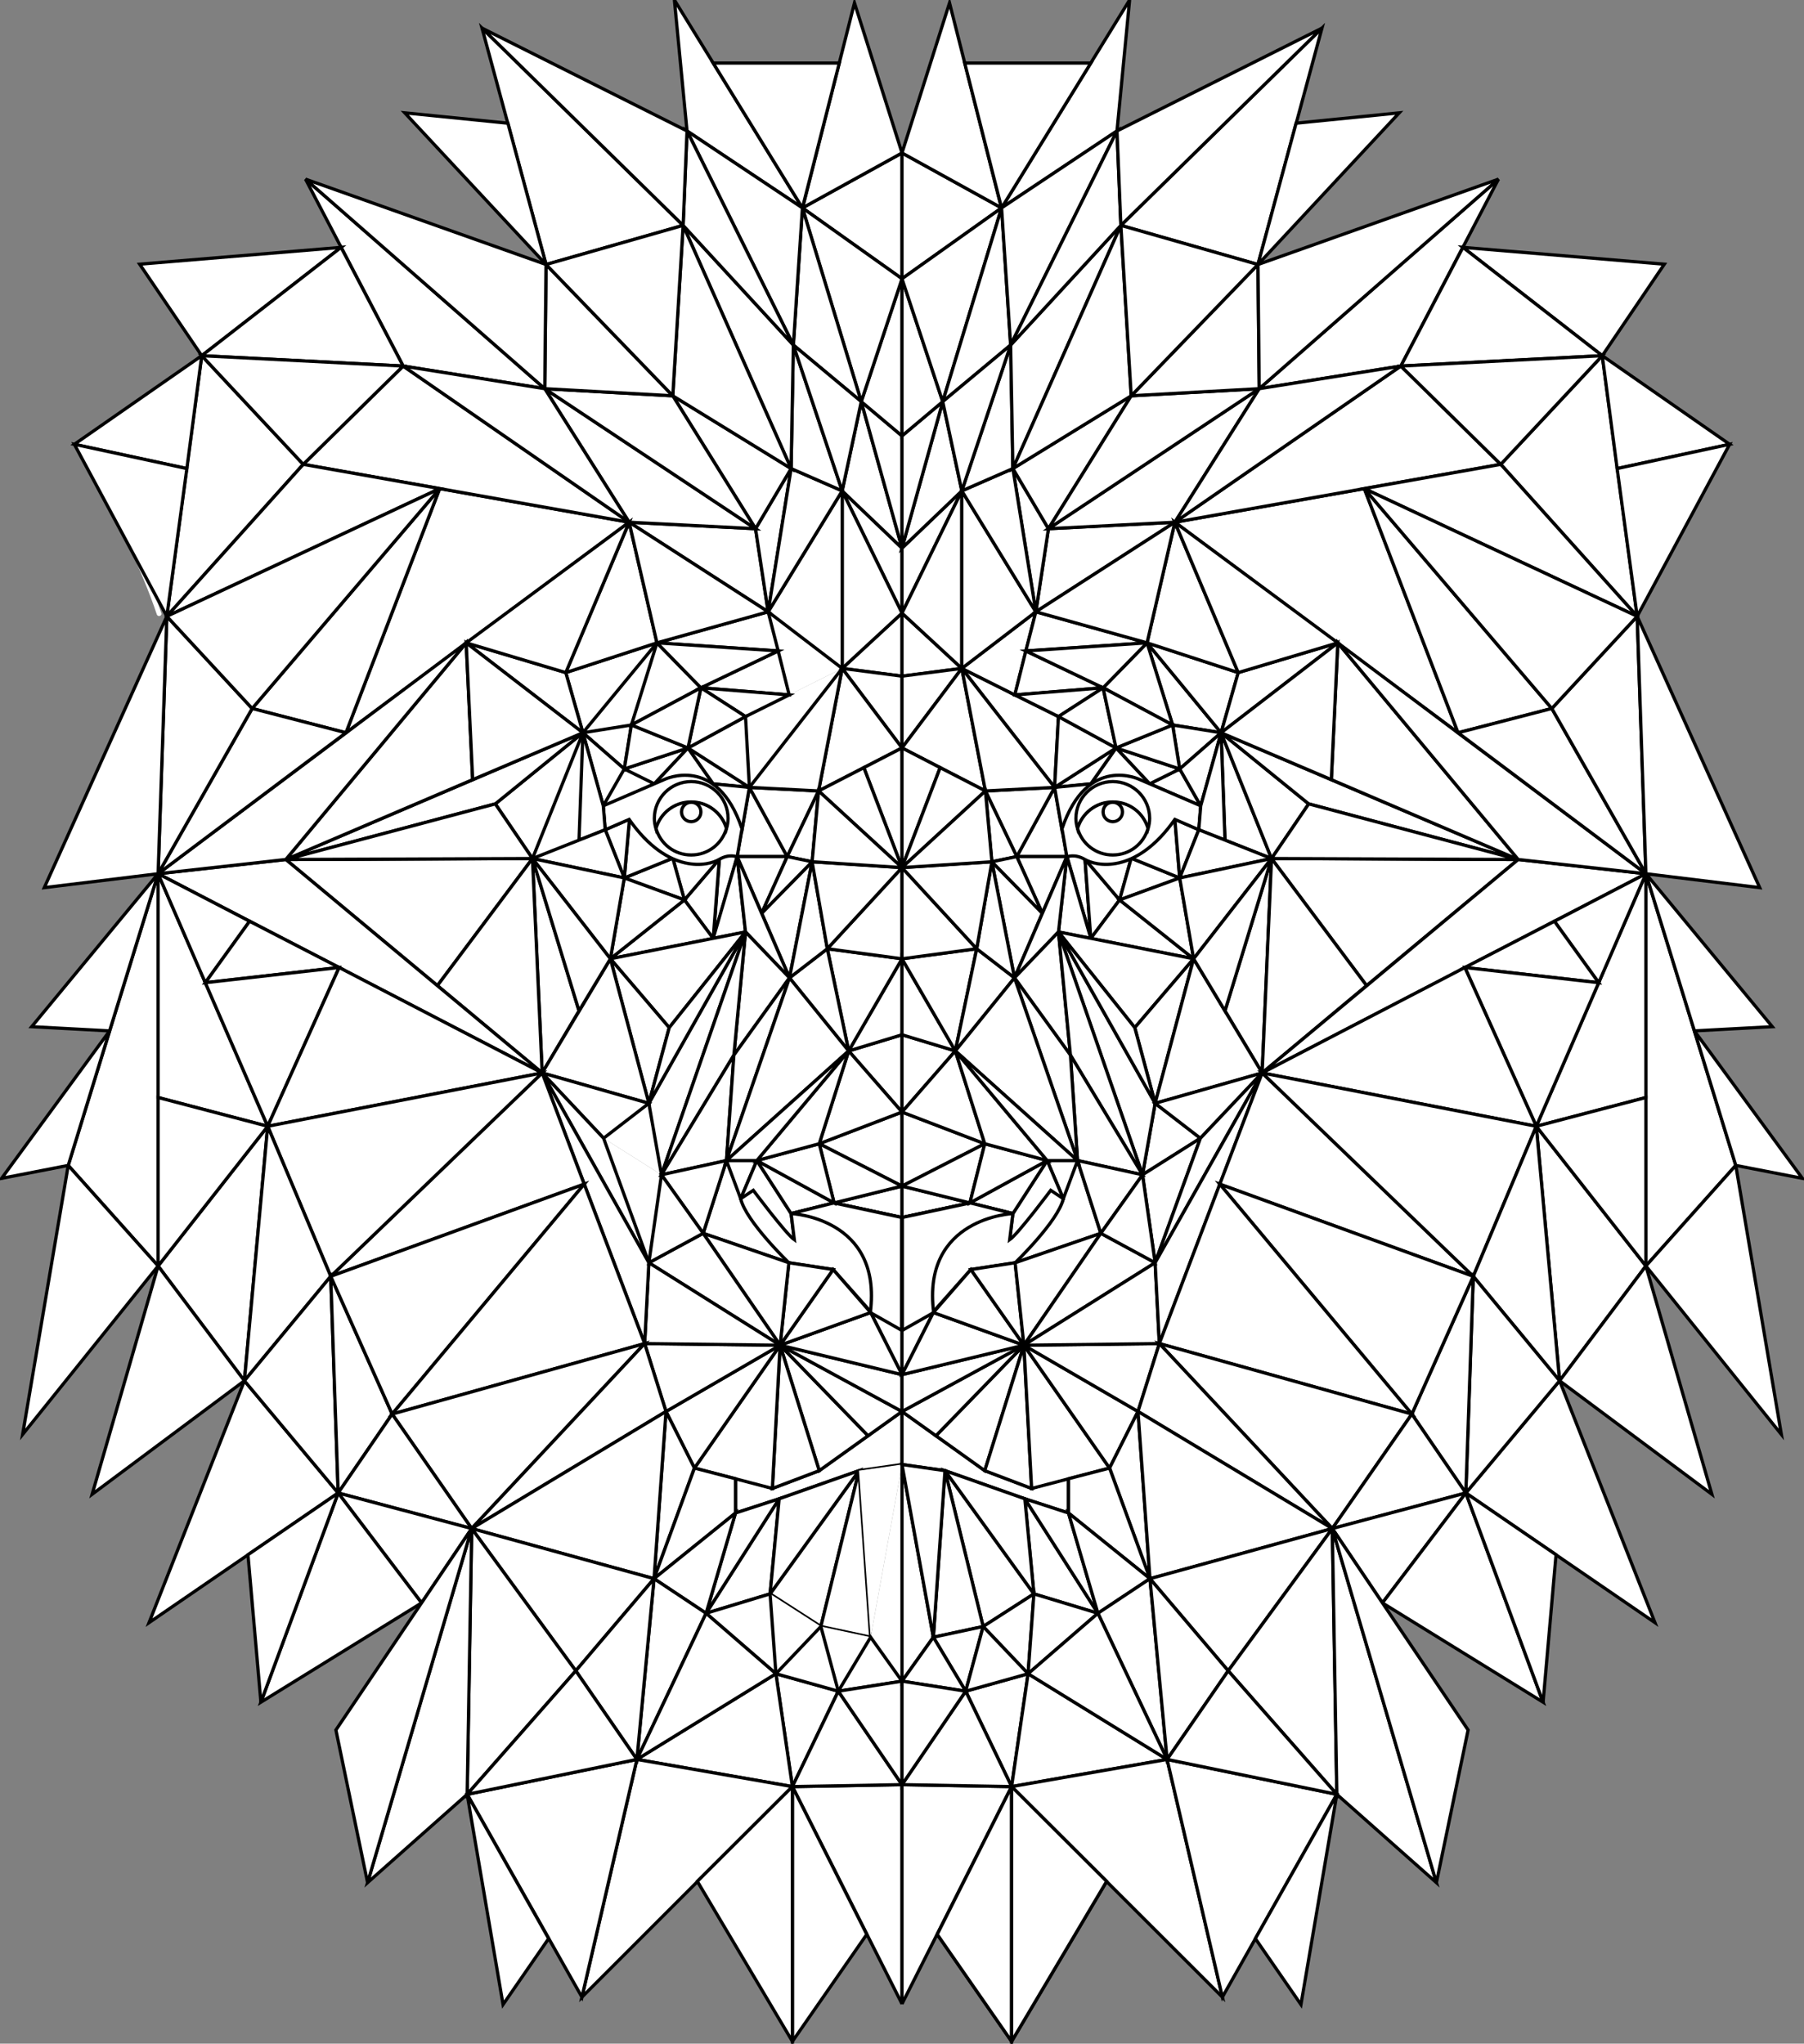
<svg viewBox="0 0 558 632" version="1.1" xmlns="http://www.w3.org/2000/svg" xmlns:xlink="http://www.w3.org/1999/xlink">
    <rect x="0" y="0" width="558" height="632" fill="#808080" stroke="none"/>
    <path d="M62.4,110 L23,137.4 L40,169.1 C43.1,175.9 46.1,182.8 48.5,190 C48.8,190.9 50.2,190.5 49.9,189.6 C49.2,187.5 48.4,185.4 47.6,183.3 L51.6,190.7 L57.7,144.9 L62.4,110 Z" id="Shape" fill="#FFFFFF" fill-rule="nonzero"></path>
    <polygon id="Shape" fill="#FFFFFF" fill-rule="nonzero" points="0.5 364.4 21.1 360.4 33.9 318.8"></polygon>
    <polygon id="Shape" fill="#FFFFFF" fill-rule="nonzero" points="9.8 317.5 33.9 318.8 48.9 270.2"></polygon>
    <polygon id="Shape" fill="#FFFFFF" fill-rule="nonzero" points="245.1 631.3 268.1 598.2 245.1 552.5 215.7 581.8"></polygon>
    <polygon id="Shape" stroke="#000000" fill="#FFFFFF" fill-rule="nonzero" points="312.9 631.3 342.3 581.8 312.9 552.5 289.9 598.2"></polygon>
    <path d="M140.8,474.2 C139.8,474.2 139.8,475.7 140.8,475.7 C141.8,475.6 141.8,474.2 140.8,474.2 Z" id="Shape" stroke="#000000" fill="#FFFFFF" fill-rule="nonzero"></path>
    <path d="M274.5,461.4 C273.5,461.4 273.5,462.9 274.5,462.9 C275.5,462.8 275.5,461.4 274.5,461.4 Z" id="Shape" stroke="#000000" fill="#FFFFFF" fill-rule="nonzero"></path>
    <polygon id="Shape" stroke="#000000" fill="#FFFFFF" fill-rule="nonzero" points="227.5 456.8 227.5 467.9 241 463.5 265.7 454.8 279 452.9 279 436.5 253.4 454.8 238.9 460.3"></polygon>
    <path d="M222.5,265.7 C222.5,265.7 224.5,263.1 228.1,264.8 L220.7,290.2 L222.5,265.7 Z" id="Shape" stroke="#000000" fill="#FFFFFF" fill-rule="nonzero"></path>
    <polygon id="Shape" stroke="#000000" fill="#FFFFFF" fill-rule="nonzero" points="228 264.9 230.6 288.2 220.6 290.2"></polygon>
    <polygon id="Shape" stroke="#000000" fill="#FFFFFF" fill-rule="nonzero" points="222.5 265.7 211.7 278.3 220.6 290.2"></polygon>
    <polygon id="Shape" stroke="#000000" fill="#FFFFFF" fill-rule="nonzero" points="211.7 278.3 208.1 265.4 222.5 265.7"></polygon>
    <polygon id="Shape" stroke="#000000" fill="#FFFFFF" fill-rule="nonzero" points="208.1 265.4 193.1 271.5 211.7 278.3"></polygon>
    <polygon id="Shape" stroke="#000000" fill="#FFFFFF" fill-rule="nonzero" points="193.1 271.5 194.7 253.3 208.1 265.4"></polygon>
    <polygon id="Shape" stroke="#000000" fill="#FFFFFF" fill-rule="nonzero" points="194.7 253.3 187.2 256.6 193.1 271.5"></polygon>
    <polygon id="Shape" stroke="#000000" fill="#FFFFFF" fill-rule="nonzero" points="228 264.9 243.5 264.9 231.8 243.5"></polygon>
    <polygon id="Shape" stroke="#000000" fill="#FFFFFF" fill-rule="nonzero" points="228 264.9 235.6 282.4 243.5 264.9"></polygon>
    <polygon id="Shape" stroke="#000000" fill="#FFFFFF" fill-rule="nonzero" points="224.7 358.9 217.5 381.4 244 390.5"></polygon>
    <polygon id="Shape" stroke="#000000" fill="#FFFFFF" fill-rule="nonzero" points="258 372 279 366.8 279 376.5"></polygon>
    <polygon id="Shape" stroke="#000000" fill="#FFFFFF" fill-rule="nonzero" points="229.1 370.7 224.7 358.9 234.1 358.9"></polygon>
    <polygon id="Shape" stroke="#000000" fill="#FFFFFF" fill-rule="nonzero" points="234.1 358.9 244.7 375.3 245.7 383.4 229.1 370.7"></polygon>
    <polygon id="Shape" stroke="#000000" fill="#FFFFFF" fill-rule="nonzero" points="234.1 358.9 258 372 244.7 375.3"></polygon>
    <path d="M244.7,375.3 L258,372 L279,376.5 L279,425.1 L269,405.3 L257.7,392.6 L244,390.5 C244,390.5 230.7,377.7 229.1,370.7 L233,368.1 C233,368.1 243.1,381.6 245.7,383.4 L244.7,375.3 Z" id="Shape" stroke="#000000" fill="#FFFFFF" fill-rule="nonzero"></path>
    <path d="M244.7,375.3 C244.7,375.3 273,376.5 269.2,405.9 L278.9,411.4 L278.9,376.5 L257.9,372 L244.7,375.3 Z" id="Shape" stroke="#000000" fill="#FFFFFF" fill-rule="nonzero"></path>
    <polygon id="Shape" stroke="#000000" fill="#FFFFFF" fill-rule="nonzero" points="253.4 454.8 241.3 416 268.5 444"></polygon>
    <polygon id="Shape" stroke="#000000" fill="#FFFFFF" fill-rule="nonzero" points="241.3 416 279 436.5 268.5 444"></polygon>
    <polygon id="Shape" stroke="#000000" fill="#FFFFFF" fill-rule="nonzero" points="241.3 416 279 425.1 279 436.5"></polygon>
    <polygon id="Shape" stroke="#000000" fill="#FFFFFF" fill-rule="nonzero" points="241.3 416 269.3 405.9 279 425.1"></polygon>
    <polygon id="Shape" stroke="#000000" fill="#FFFFFF" fill-rule="nonzero" points="241.3 416 257.7 392.6 269.3 405.9"></polygon>
    <polygon id="Shape" stroke="#000000" fill="#FFFFFF" fill-rule="nonzero" points="241.3 416 238.9 460.3 253.4 454.8"></polygon>
    <polygon id="Shape" stroke="#000000" fill="#FFFFFF" fill-rule="nonzero" points="241.3 416 244 390.5 257.7 392.6"></polygon>
    <polygon id="Shape" stroke="#000000" fill="#FFFFFF" fill-rule="nonzero" points="241.3 416 238.9 460.3 214.8 454"></polygon>
    <polygon id="Shape" stroke="#000000" fill="#FFFFFF" fill-rule="nonzero" points="241.3 416 217.5 381.4 244 390.5"></polygon>
    <polygon id="Shape" stroke="#000000" fill="#FFFFFF" fill-rule="nonzero" points="241.3 416 206 436.5 214.8 454"></polygon>
    <polygon id="Shape" stroke="#000000" fill="#FFFFFF" fill-rule="nonzero" points="241.3 416 199.4 415.5 206 436.5"></polygon>
    <polygon id="Shape" stroke="#000000" fill="#FFFFFF" fill-rule="nonzero" points="241.3 416 200.7 390.5 217.5 381.4"></polygon>
    <polygon id="Shape" stroke="#000000" fill="#FFFFFF" fill-rule="nonzero" points="241.3 416 200.7 390.5 199.4 415.5"></polygon>
    <polygon id="Shape" stroke="#000000" fill="#FFFFFF" fill-rule="nonzero" points="241 463.5 218.4 498.9 238.2 492.9"></polygon>
    <polygon id="Shape" stroke="#000000" fill="#FFFFFF" fill-rule="nonzero" points="238.2 492.9 265.7 454.8 253.9 503"></polygon>
    <polygon id="Shape" stroke="#000000" fill="#FFFFFF" fill-rule="nonzero" points="265.7 454.8 241 463.5 238.2 492.9"></polygon>
    <polygon id="Shape" stroke="#000000" fill="#FFFFFF" fill-rule="nonzero" points="241 463.5 227.5 467.9 218.4 498.9"></polygon>
    <polygon id="Shape" stroke="#000000" fill="#FFFFFF" fill-rule="nonzero" points="265.7 454.8 269.3 506.3 253.9 503"></polygon>
    <polygon id="Shape" fill="#FFFFFF" fill-rule="nonzero" points="238.2 492.9 240 517.6 253.9 503"></polygon>
    <polygon id="Shape" fill="#FFFFFF" fill-rule="nonzero" points="269.3 506.3 279 452.9 279 519.9"></polygon>
    <polygon id="Shape" fill="#FFFFFF" fill-rule="nonzero" points="253.9 503 259.3 523 269.3 506.3"></polygon>
    <polygon id="Shape" fill="#FFFFFF" fill-rule="nonzero" points="269.3 506.3 265.7 454.8 279 452.9"></polygon>
    <polygon id="Shape" fill="#FFFFFF" fill-rule="nonzero" points="231.8 243.5 230.6 221.6 260.5 206.7"></polygon>
    <polygon id="Shape" fill="#FFFFFF" fill-rule="nonzero" points="204.6 363.3 200.7 341.2 186.7 352"></polygon>
    <polygon id="Shape" fill="#FFFFFF" fill-rule="nonzero" points="186.7 352 200.7 390.5 204.6 363.3"></polygon>
    <polygon id="Shape" fill="#FFFFFF" fill-rule="nonzero" points="260.5 206.7 237.6 189.2 244.1 214.9"></polygon>
    <polygon id="Shape" fill="#FFFFFF" fill-rule="nonzero" points="180.3 226.6 164.7 265.5 179.1 259.8"></polygon>
    <polygon id="Shape" fill="#FFFFFF" fill-rule="nonzero" points="180.3 226.6 203.2 198.8 195.3 224.2"></polygon>
    <polygon id="Shape" fill="#FFFFFF" fill-rule="nonzero" points="186.6 249.2 193.1 237.8 202.4 242.4"></polygon>
    <polygon id="path-1" stroke="#000000" fill="#FFFFFF" fill-rule="nonzero" points="193.1 237.8 212.8 231.3 202.4 242.4"></polygon>
    <polygon id="path-2" stroke="#000000" fill="#FFFFFF" fill-rule="nonzero" points="212.8 231.3 220.6 242.4 202.4 242.4"></polygon>
    <polygon id="path-3" stroke="#000000" fill="#FFFFFF" fill-rule="nonzero" points="212.8 231.3 231.8 243.5 220.6 242.4"></polygon>
    <polygon id="path-4" stroke="#000000" fill="#FFFFFF" fill-rule="nonzero" points="231.8 243.5 229.6 256.2 220.6 242.4"></polygon>
    <path d="M187.2,256.6 L186.6,249.2 L205.4,241.1 C205.4,241.1 221.7,233 229.5,256.3 L228,265 C228,265 225.6,263.9 222.4,265.8 C219.2,267.7 206.8,270.8 194.6,253.4 L187.2,256.6 Z" id="path-5" stroke="#000000" fill="#FFFFFF" fill-rule="nonzero"></path>
    <path d="M213.8,248.1 C219,248.1 223.3,251.5 224.7,256.3 C225,255.3 225.2,254.2 225.2,253.1 C225.2,246.8 220.1,241.7 213.8,241.7 C207.5,241.7 202.4,246.8 202.4,253.1 C202.4,254.2 202.6,255.3 202.9,256.3 C204.3,251.6 208.6,248.1 213.8,248.1 Z" id="path-6" stroke="#000000" fill="#FFFFFF" fill-rule="nonzero"></path>
    <path d="M213.8,264.4 C219,264.4 223.3,261 224.7,256.2 C223.3,251.5 219,248 213.8,248 C208.6,248 204.3,251.4 202.9,256.2 C204.3,261 208.6,264.4 213.8,264.4 Z" id="path-7" stroke="#000000" fill="#FFFFFF" fill-rule="nonzero"></path>
    <path d="M216.8,251.1 C216.8,252.8 215.4,254.1 213.8,254.1 C212.1,254.1 210.8,252.7 210.8,251.1 C210.8,249.4 212.2,248.1 213.8,248.1 C215.5,248.1 216.8,249.4 216.8,251.1 Z" id="path-8" stroke="#000000" fill="#FFFFFF" fill-rule="nonzero"></path>
    <polygon id="path-9" stroke="#000000" fill="#FFFFFF" fill-rule="nonzero" points="203.2 198.8 237.6 189.2 240.7 201.3"></polygon>
    <polygon id="path-10" stroke="#000000" fill="#FFFFFF" fill-rule="nonzero" points="180.3 226.6 193.1 237.8 195.3 224.2"></polygon>
    <polygon id="path-11" stroke="#000000" fill="#FFFFFF" fill-rule="nonzero" points="180.3 226.6 186.6 249.2 193.1 237.8"></polygon>
    <polygon id="path-12" stroke="#000000" fill="#FFFFFF" fill-rule="nonzero" points="180.3 226.6 186.6 249.2 187.2 256.6 179.1 259.8"></polygon>
    <polygon id="path-13" stroke="#000000" fill="#FFFFFF" fill-rule="nonzero" points="203.2 198.8 216.8 212.7 195.3 224.2"></polygon>
    <polygon id="path-14" stroke="#000000" fill="#FFFFFF" fill-rule="nonzero" points="216.8 212.7 240.7 201.3 244.1 214.9"></polygon>
    <polygon id="path-15" stroke="#000000" fill="#FFFFFF" fill-rule="nonzero" points="216.8 212.7 230.6 221.6 244.1 214.9"></polygon>
    <polygon id="Shape" stroke="#000000" fill="#FFFFFF" fill-rule="nonzero" points="216.8 212.7 203.2 198.8 240.7 201.3"></polygon>
    <polygon id="Shape" stroke="#000000" fill="#FFFFFF" fill-rule="nonzero" points="195.3 224.2 212.8 231.3 193.1 237.8"></polygon>
    <polygon id="Shape" stroke="#000000" fill="#FFFFFF" fill-rule="nonzero" points="212.8 231.3 230.6 221.6 231.8 243.5"></polygon>
    <polygon id="Shape" stroke="#000000" fill="#FFFFFF" fill-rule="nonzero" points="212.8 231.3 216.8 212.7 230.6 221.6"></polygon>
    <polygon id="Shape" stroke="#000000" fill="#FFFFFF" fill-rule="nonzero" points="212.8 231.3 216.8 212.7 195.3 224.2"></polygon>
    <polygon id="Shape" stroke="#000000" fill="#FFFFFF" fill-rule="nonzero" points="211.7 278.3 188.8 296.5 220.6 290.2"></polygon>
    <polygon id="Shape" stroke="#000000" fill="#FFFFFF" fill-rule="nonzero" points="230.6 288.2 207 317.8 188.8 296.5"></polygon>
    <polygon id="Shape" stroke="#000000" fill="#FFFFFF" fill-rule="nonzero" points="188.8 296.5 200.7 341.2 207 317.8"></polygon>
    <polygon id="Shape" stroke="#000000" fill="#FFFFFF" fill-rule="nonzero" points="230.6 288.2 204.6 363.3 200.7 341.2"></polygon>
    <polygon id="Shape" stroke="#000000" fill="#FFFFFF" fill-rule="nonzero" points="230.6 288.2 200.7 341.2 207 317.8"></polygon>
    <polygon id="Shape" stroke="#000000" fill="#FFFFFF" fill-rule="nonzero" points="164.7 265.5 179.1 312.6 167.7 331.8"></polygon>
    <polygon id="Shape" stroke="#000000" fill="#FFFFFF" fill-rule="nonzero" points="193.1 271.5 188.8 296.5 211.7 278.3"></polygon>
    <polygon id="Shape" stroke="#000000" fill="#FFFFFF" fill-rule="nonzero" points="187.2 256.6 193.1 271.5 164.7 265.5"></polygon>
    <polygon id="Shape" stroke="#000000" fill="#FFFFFF" fill-rule="nonzero" points="193.1 271.5 188.8 296.5 164.7 265.5"></polygon>
    <polygon id="Shape" stroke="#000000" fill="#FFFFFF" fill-rule="nonzero" points="188.8 296.5 167.7 331.8 200.7 341.2"></polygon>
    <polygon id="Shape" stroke="#000000" fill="#FFFFFF" fill-rule="nonzero" points="200.7 341.2 186.7 352 167.7 331.8"></polygon>
    <polygon id="Shape" stroke="#000000" fill="#FFFFFF" fill-rule="nonzero" points="167.7 331.8 200.7 390.5 186.7 352"></polygon>
    <polygon id="Shape" stroke="#000000" fill="#FFFFFF" fill-rule="nonzero" points="164.7 265.5 188.8 296.5 179.1 312.6"></polygon>
    <polygon id="Shape" stroke="#000000" fill="#FFFFFF" fill-rule="nonzero" points="260.5 206.7 279 189.6 279 209.1"></polygon>
    <polygon id="Shape" stroke="#000000" fill="#FFFFFF" fill-rule="nonzero" points="260.5 206.7 279 231.3 279 209.1"></polygon>
    <polygon id="Shape" stroke="#000000" fill="#FFFFFF" fill-rule="nonzero" points="260.5 206.7 253.2 244.6 279 231.3"></polygon>
    <polygon id="Shape" stroke="#000000" fill="#FFFFFF" fill-rule="nonzero" points="279 189.6 260.5 151.8 279 169.5"></polygon>
    <polygon id="Shape" stroke="#000000" fill="#FFFFFF" fill-rule="nonzero" points="260.5 151.8 260.5 206.7 279 189.6"></polygon>
    <polygon id="Shape" stroke="#000000" fill="#FFFFFF" fill-rule="nonzero" points="260.5 151.8 266.4 124.2 279 169.5"></polygon>
    <polygon id="Shape" stroke="#000000" fill="#FFFFFF" fill-rule="nonzero" points="253.2 244.6 231.8 243.5 243.5 264.9"></polygon>
    <polygon id="Shape" stroke="#000000" fill="#FFFFFF" fill-rule="nonzero" points="203.2 198.8 175 208 180.3 226.6"></polygon>
    <polygon id="Shape" stroke="#000000" fill="#FFFFFF" fill-rule="nonzero" points="180.3 226.6 153.2 248.6 164.7 265.5"></polygon>
    <polygon id="Shape" stroke="#000000" fill="#FFFFFF" fill-rule="nonzero" points="279 231.3 279 268.3 267.2 237.4"></polygon>
    <polygon id="Shape" stroke="#000000" fill="#FFFFFF" fill-rule="nonzero" points="260.5 151.8 237.6 189.2 260.5 206.7"></polygon>
    <polygon id="Shape" stroke="#000000" fill="#FFFFFF" fill-rule="nonzero" points="266.4 124.2 279 134.8 279 169.5"></polygon>
    <polygon id="Shape" stroke="#000000" fill="#FFFFFF" fill-rule="nonzero" points="203.2 198.8 194.6 161.5 175 208"></polygon>
    <polygon id="Shape" stroke="#000000" fill="#FFFFFF" fill-rule="nonzero" points="237.6 189.2 233.7 163.5 194.6 161.5"></polygon>
    <polygon id="Shape" stroke="#000000" fill="#FFFFFF" fill-rule="nonzero" points="237.6 189.2 233.7 163.5 244.7 144.9"></polygon>
    <polygon id="Shape" stroke="#000000" fill="#FFFFFF" fill-rule="nonzero" points="194.6 161.5 237.6 189.2 203.2 198.8"></polygon>
    <polygon id="Shape" stroke="#000000" fill="#FFFFFF" fill-rule="nonzero" points="231.8 243.5 253.2 244.6 260.5 206.7"></polygon>
    <polygon id="Shape" stroke="#000000" fill="#FFFFFF" fill-rule="nonzero" points="253.2 244.6 279 268.3 267.2 237.4"></polygon>
    <polygon id="Shape" stroke="#000000" fill="#FFFFFF" fill-rule="nonzero" points="253.2 244.6 251.2 266.5 243.5 264.9"></polygon>
    <polygon id="Shape" stroke="#000000" fill="#FFFFFF" fill-rule="nonzero" points="251.2 266.5 244.2 302.4 235.6 282.4"></polygon>
    <polygon id="Shape" stroke="#000000" fill="#FFFFFF" fill-rule="nonzero" points="228 264.9 244.2 302.4 230.6 288.2"></polygon>
    <polygon id="Shape" stroke="#000000" fill="#FFFFFF" fill-rule="nonzero" points="230.6 288.2 227 326.3 244.2 302.4"></polygon>
    <polygon id="Shape" stroke="#000000" fill="#FFFFFF" fill-rule="nonzero" points="251.2 266.5 235.6 282.4 243.5 264.9"></polygon>
    <polygon id="Shape" stroke="#000000" fill="#FFFFFF" fill-rule="nonzero" points="237.6 189.2 244.7 144.9 260.5 151.8"></polygon>
    <polygon id="Shape" stroke="#000000" fill="#FFFFFF" fill-rule="nonzero" points="279 366.8 253.4 353.7 279 343.9"></polygon>
    <polygon id="Shape" stroke="#000000" fill="#FFFFFF" fill-rule="nonzero" points="279 343.9 262.5 325 279 320"></polygon>
    <polygon id="Shape" stroke="#000000" fill="#FFFFFF" fill-rule="nonzero" points="262.5 325 253.4 353.7 279 343.9"></polygon>
    <polygon id="Shape" stroke="#000000" fill="#FFFFFF" fill-rule="nonzero" points="253.4 353.7 258 372 279 366.8"></polygon>
    <polygon id="Shape" stroke="#000000" fill="#FFFFFF" fill-rule="nonzero" points="262.5 325 279 296.5 279 320"></polygon>
    <polygon id="Shape" stroke="#000000" fill="#FFFFFF" fill-rule="nonzero" points="230.6 288.2 227 326.3 204.6 363.3"></polygon>
    <polygon id="Shape" stroke="#000000" fill="#FFFFFF" fill-rule="nonzero" points="227 326.3 224.7 358.9 204.6 363.3"></polygon>
    <polygon id="Shape" stroke="#000000" fill="#FFFFFF" fill-rule="nonzero" points="224.7 358.9 217.5 381.4 204.6 363.3"></polygon>
    <polygon id="Shape" stroke="#000000" fill="#FFFFFF" fill-rule="nonzero" points="224.7 358.9 244.2 302.4 227 326.3"></polygon>
    <polygon id="Shape" stroke="#000000" fill="#FFFFFF" fill-rule="nonzero" points="279 296.5 255.9 293.4 262.5 325"></polygon>
    <polygon id="Shape" stroke="#000000" fill="#FFFFFF" fill-rule="nonzero" points="253.4 353.7 258 372 234.1 358.9"></polygon>
    <polygon id="Shape" stroke="#000000" fill="#FFFFFF" fill-rule="nonzero" points="262.5 325 244.2 302.4 255.9 293.4"></polygon>
    <polygon id="Shape" stroke="#000000" fill="#FFFFFF" fill-rule="nonzero" points="262.5 325 253.4 353.7 234.1 358.9"></polygon>
    <polygon id="Shape" stroke="#000000" fill="#FFFFFF" fill-rule="nonzero" points="255.9 293.4 251.2 266.5 244.2 302.4"></polygon>
    <polygon id="Shape" stroke="#000000" fill="#FFFFFF" fill-rule="nonzero" points="262.5 325 224.7 358.9 244.2 302.4"></polygon>
    <polygon id="Shape" stroke="#000000" fill="#FFFFFF" fill-rule="nonzero" points="255.9 293.4 279 268.3 279 296.5"></polygon>
    <polygon id="Shape" stroke="#000000" fill="#FFFFFF" fill-rule="nonzero" points="279 268.3 251.2 266.5 255.9 293.4"></polygon>
    <polygon id="Shape" stroke="#000000" fill="#FFFFFF" fill-rule="nonzero" points="279 268.3 253.2 244.6 251.2 266.5"></polygon>
    <polygon id="Shape" stroke="#000000" fill="#FFFFFF" fill-rule="nonzero" points="234.1 358.9 224.7 358.9 262.5 325"></polygon>
    <polygon id="Shape" stroke="#000000" fill="#FFFFFF" fill-rule="nonzero" points="266.4 124.2 279 86.2 279 134.8"></polygon>
    <polygon id="Shape" stroke="#000000" fill="#FFFFFF" fill-rule="nonzero" points="279 86.2 248.2 64.3 279 47.3"></polygon>
    <polygon id="Shape" stroke="#000000" fill="#FFFFFF" fill-rule="nonzero" points="248.2 64.3 248.3 64.1 264.3 0.9 279 47.3"></polygon>
    <polygon id="Shape" stroke="#000000" fill="#FFFFFF" fill-rule="nonzero" points="266.4 124.2 279 86.2 248.2 64.3"></polygon>
    <polygon id="Shape" stroke="#000000" fill="#FFFFFF" fill-rule="nonzero" points="260.5 151.8 245.4 106.7 244.7 144.9"></polygon>
    <polygon id="Shape" stroke="#000000" fill="#FFFFFF" fill-rule="nonzero" points="244.7 144.9 208.1 122.4 233.7 163.5"></polygon>
    <polygon id="Shape" stroke="#000000" fill="#FFFFFF" fill-rule="nonzero" points="266.4 124.2 245.4 106.7 248.2 64.3"></polygon>
    <polygon id="Shape" stroke="#000000" fill="#FFFFFF" fill-rule="nonzero" points="233.7 163.5 168.5 120.2 194.6 161.5"></polygon>
    <polygon id="Shape" stroke="#000000" fill="#FFFFFF" fill-rule="nonzero" points="194.6 161.5 136 151.1 107 226.6"></polygon>
    <polygon id="Shape" stroke="#000000" fill="#FFFFFF" fill-rule="nonzero" points="244.7 144.9 245.4 106.7 211.3 69.7"></polygon>
    <polygon id="Shape" stroke="#000000" fill="#FFFFFF" fill-rule="nonzero" points="233.7 163.5 168.5 120.2 208.1 122.4"></polygon>
    <polygon id="Shape" stroke="#000000" fill="#FFFFFF" fill-rule="nonzero" points="260.5 151.8 266.4 124.2 245.4 106.7"></polygon>
    <polygon id="Shape" stroke="#000000" fill="#FFFFFF" fill-rule="nonzero" points="211.3 69.7 208.1 122.4 244.7 144.9"></polygon>
    <polygon id="Shape" stroke="#000000" fill="#FFFFFF" fill-rule="nonzero" points="194.6 161.5 124.7 113.2 93.8 143.6"></polygon>
    <polygon id="Shape" stroke="#000000" fill="#FFFFFF" fill-rule="nonzero" points="175 208 144.2 198.8 180.3 226.6"></polygon>
    <polygon id="Shape" stroke="#000000" fill="#FFFFFF" fill-rule="nonzero" points="180.3 226.6 153.2 248.6 88.4 265.8"></polygon>
    <polygon id="Shape" stroke="#000000" fill="#FFFFFF" fill-rule="nonzero" points="164.7 265.5 88.4 265.8 135.3 304.8"></polygon>
    <polygon id="Shape" stroke="#000000" fill="#FFFFFF" fill-rule="nonzero" points="144.2 198.8 146.2 241.1 88.4 265.8"></polygon>
    <polygon id="Shape" stroke="#000000" fill="#FFFFFF" fill-rule="nonzero" points="175 208 194.6 161.5 144.2 198.8"></polygon>
    <polygon id="Shape" stroke="#000000" fill="#FFFFFF" fill-rule="nonzero" points="164.7 265.5 167.7 331.8 135.3 304.8"></polygon>
    <polygon id="Shape" stroke="#000000" fill="#FFFFFF" fill-rule="nonzero" points="167.7 331.8 199.4 415.5 200.7 390.5"></polygon>
    <polygon id="Shape" stroke="#000000" fill="#FFFFFF" fill-rule="nonzero" points="167.7 331.8 102.3 394.7 180.7 366.2"></polygon>
    <polygon id="Shape" stroke="#000000" fill="#FFFFFF" fill-rule="nonzero" points="144.2 198.8 180.3 226.6 146.2 241.1"></polygon>
    <polygon id="Shape" stroke="#000000" fill="#FFFFFF" fill-rule="nonzero" points="153.2 248.6 164.7 265.5 88.4 265.8"></polygon>
    <polygon id="Shape" stroke="#000000" fill="#FFFFFF" fill-rule="nonzero" points="208.1 122.4 168.9 81.8 168.5 120.2"></polygon>
    <polygon id="Shape" stroke="#000000" fill="#FFFFFF" fill-rule="nonzero" points="124.7 113.2 94.5 55.4 168.5 120.2"></polygon>
    <polygon id="Shape" stroke="#000000" fill="#FFFFFF" fill-rule="nonzero" points="211.3 69.7 168.9 81.8 149.1 8.7"></polygon>
    <polygon id="Shape" stroke="#000000" fill="#FFFFFF" fill-rule="nonzero" points="248.2 64.3 208.6 0 212.5 40.5"></polygon>
    <polygon id="Shape" stroke="#000000" fill="#FFFFFF" fill-rule="nonzero" points="220.6 19.5 259.6 19.5 248.2 64.3"></polygon>
    <polygon id="Shape" stroke="#000000" fill="#FFFFFF" fill-rule="nonzero" points="105.5 76.5 62.4 110 43.2 81.7"></polygon>
    <polygon id="Shape" stroke="#000000" fill="#FFFFFF" fill-rule="nonzero" points="62.4 110 51.6 190.6 93.8 143.6"></polygon>
    <polygon id="Shape" stroke="#000000" fill="#FFFFFF" fill-rule="nonzero" points="124.7 113.2 105.5 76.5 62.4 110"></polygon>
    <polygon id="Shape" stroke="#000000" fill="#FFFFFF" fill-rule="nonzero" points="48.9 270.2 48.9 391.5 21.1 360.4"></polygon>
    <polygon id="Shape" stroke="#000000" fill="#FFFFFF" fill-rule="nonzero" points="48.9 270.2 82.8 348.3 48.9 339.4"></polygon>
    <polygon id="Shape" stroke="#000000" fill="#FFFFFF" fill-rule="nonzero" points="48.9 270.2 167.7 331.8 88.4 265.8"></polygon>
    <polygon id="Shape" stroke="#000000" fill="#FFFFFF" fill-rule="nonzero" points="136 151.1 78 219.1 107 226.6"></polygon>
    <polygon id="Shape" stroke="#000000" fill="#FFFFFF" fill-rule="nonzero" points="48.9 270.2 144.2 198.8 88.4 265.8"></polygon>
    <polygon id="Shape" stroke="#000000" fill="#FFFFFF" fill-rule="nonzero" points="48.9 270.2 77.2 284.9 63.5 303.9"></polygon>
    <polygon id="Shape" stroke="#000000" fill="#FFFFFF" fill-rule="nonzero" points="48.9 270.2 78 219.1 107 226.6"></polygon>
    <polygon id="Shape" stroke="#000000" fill="#FFFFFF" fill-rule="nonzero" points="63.5 303.9 104.9 299.2 77.2 284.9"></polygon>
    <polygon id="Shape" stroke="#000000" fill="#FFFFFF" fill-rule="nonzero" points="104.9 299.2 82.8 348.3 63.5 303.9"></polygon>
    <polygon id="Shape" stroke="#000000" fill="#FFFFFF" fill-rule="nonzero" points="104.9 299.2 167.7 331.8 82.8 348.3"></polygon>
    <polygon id="Shape" stroke="#000000" fill="#FFFFFF" fill-rule="nonzero" points="167.7 331.8 102.3 394.7 82.8 348.3"></polygon>
    <polygon id="Shape" stroke="#000000" fill="#FFFFFF" fill-rule="nonzero" points="51.6 190.6 78 219.1 48.9 270.2"></polygon>
    <polygon id="Shape" stroke="#000000" fill="#FFFFFF" fill-rule="nonzero" points="51.6 190.6 136 151.1 93.8 143.6"></polygon>
    <polygon id="Shape" stroke="#000000" fill="#FFFFFF" fill-rule="nonzero" points="51.6 190.6 136 151.1 78 219.1"></polygon>
    <polygon id="Shape" stroke="#000000" fill="#FFFFFF" fill-rule="nonzero" points="51.6 190.6 13.7 274.5 48.9 270.2"></polygon>
    <polygon id="Shape" stroke="#000000" fill="#FFFFFF" fill-rule="nonzero" points="62.4 110 23 137.4 57.8 144.9"></polygon>
    <polygon id="Shape" stroke="#000000" fill="#FFFFFF" fill-rule="nonzero" points="23 137.4 51.6 190.6 57.8 144.9"></polygon>
    <polygon id="Shape" stroke="#000000" fill="#FFFFFF" fill-rule="nonzero" points="94.5 55.4 168.9 81.8 168.5 120.2"></polygon>
    <polygon id="Shape" stroke="#000000" fill="#FFFFFF" fill-rule="nonzero" points="212.5 40.5 245.4 106.7 248.2 64.3"></polygon>
    <polygon id="Shape" stroke="#000000" fill="#FFFFFF" fill-rule="nonzero" points="212.5 40.5 211.3 69.7 245.4 106.7"></polygon>
    <polygon id="Shape" stroke="#000000" fill="#FFFFFF" fill-rule="nonzero" points="124.7 113.2 93.8 143.6 62.4 110"></polygon>
    <polygon id="Shape" stroke="#000000" fill="#FFFFFF" fill-rule="nonzero" points="168.9 81.8 125.2 34.9 157.1 38.1"></polygon>
    <polygon id="Shape" stroke="#000000" fill="#FFFFFF" fill-rule="nonzero" points="212.5 40.5 149.1 8.7 211.3 69.7"></polygon>
    <polygon id="Shape" stroke="#000000" fill="#FFFFFF" fill-rule="nonzero" points="208.1 122.4 168.9 81.8 211.3 69.7"></polygon>
    <polygon id="Shape" stroke="#000000" fill="#FFFFFF" fill-rule="nonzero" points="168.5 120.2 194.6 161.5 124.7 113.2"></polygon>
    <polygon id="Shape" stroke="#000000" fill="#FFFFFF" fill-rule="nonzero" points="82.8 348.3 48.9 391.5 75.6 427"></polygon>
    <polygon id="Shape" stroke="#000000" fill="#FFFFFF" fill-rule="nonzero" points="46.1 501.8 104.6 461.7 75.6 427"></polygon>
    <polygon id="Shape" stroke="#000000" fill="#FFFFFF" fill-rule="nonzero" points="82.8 348.3 102.3 394.7 75.6 427"></polygon>
    <polygon id="Shape" stroke="#000000" fill="#FFFFFF" fill-rule="nonzero" points="75.6 427 48.9 391.5 28.5 462.1"></polygon>
    <polygon id="Shape" stroke="#000000" fill="#FFFFFF" fill-rule="nonzero" points="82.8 348.3 48.9 339.4 48.9 391.5"></polygon>
    <polygon id="Shape" stroke="#000000" fill="#FFFFFF" fill-rule="nonzero" points="102.3 394.7 104.6 461.7 75.6 427"></polygon>
    <polygon id="Shape" stroke="#000000" fill="#FFFFFF" fill-rule="nonzero" points="102.3 394.7 121.3 437.3 104.6 461.7"></polygon>
    <polygon id="Shape" stroke="#000000" fill="#FFFFFF" fill-rule="nonzero" points="102.3 394.7 180.7 366.2 121.3 437.3"></polygon>
    <polygon id="Shape" stroke="#000000" fill="#FFFFFF" fill-rule="nonzero" points="21.1 360.4 7 443.6 48.9 391.5"></polygon>
    <polygon id="Shape" stroke="#000000" fill="#FFFFFF" fill-rule="nonzero" points="21.1 360.4 0.5 364.4 33.9 318.8"></polygon>
    <polygon id="Shape" stroke="#000000" fill="#FFFFFF" fill-rule="nonzero" points="48.9 270.2 9.8 317.5 33.9 318.8"></polygon>
    <polygon id="Shape" stroke="#000000" fill="#FFFFFF" fill-rule="nonzero" points="180.7 366.2 199.4 415.5 121.3 437.3"></polygon>
    <polygon id="Shape" stroke="#000000" fill="#FFFFFF" fill-rule="nonzero" points="199.4 415.5 145.9 472.7 121.3 437.3"></polygon>
    <polygon id="Shape" stroke="#000000" fill="#FFFFFF" fill-rule="nonzero" points="206 436.5 202.3 488.2 214.8 454"></polygon>
    <polygon id="Shape" stroke="#000000" fill="#FFFFFF" fill-rule="nonzero" points="202.3 488.2 227.5 467.9 227.5 457.3 214.8 454"></polygon>
    <polygon id="Shape" stroke="#000000" fill="#FFFFFF" fill-rule="nonzero" points="199.4 415.5 206 436.5 145.9 472.7"></polygon>
    <polygon id="Shape" stroke="#000000" fill="#FFFFFF" fill-rule="nonzero" points="240 517.6 245.1 552.5 259.3 523"></polygon>
    <polygon id="Shape" stroke="#000000" fill="#FFFFFF" fill-rule="nonzero" points="259.3 523 253.9 503 240 517.6"></polygon>
    <polygon id="Shape" stroke="#000000" fill="#FFFFFF" fill-rule="nonzero" points="240 517.6 245.1 552.5 197 544.1"></polygon>
    <polygon id="Shape" stroke="#000000" fill="#FFFFFF" fill-rule="nonzero" points="202.3 488.2 206 436.5 145.9 472.7"></polygon>
    <polygon id="Shape" stroke="#000000" fill="#FFFFFF" fill-rule="nonzero" points="121.3 437.3 145.9 472.7 104.6 461.7"></polygon>
    <polygon id="Shape" stroke="#000000" fill="#FFFFFF" fill-rule="nonzero" points="104.6 461.7 130.4 495.7 145.9 472.7"></polygon>
    <polygon id="Shape" stroke="#000000" fill="#FFFFFF" fill-rule="nonzero" points="197 544.1 180 617.6 245.1 552.5"></polygon>
    <polygon id="Shape" stroke="#000000" fill="#FFFFFF" fill-rule="nonzero" points="245.1 552.5 279 619.7 279 551.9"></polygon>
    <polygon id="Shape" stroke="#000000" fill="#FFFFFF" fill-rule="nonzero" points="245.1 552.5 245.1 631.3 268.1 598.2"></polygon>
    <polygon id="Shape" stroke="#000000" fill="#FFFFFF" fill-rule="nonzero" points="145.9 472.7 178.1 516.7 202.3 488.2"></polygon>
    <polygon id="Shape" stroke="#000000" fill="#FFFFFF" fill-rule="nonzero" points="259.3 523 279 519.9 269.3 506.3"></polygon>
    <polygon id="Shape" stroke="#000000" fill="#FFFFFF" fill-rule="nonzero" points="259.3 523 279 551.9 245.1 552.5"></polygon>
    <polygon id="Shape" stroke="#000000" fill="#FFFFFF" fill-rule="nonzero" points="245.1 552.5 215.7 581.8 245.1 631.3"></polygon>
    <polygon id="Shape" stroke="#000000" fill="#FFFFFF" fill-rule="nonzero" points="259.3 523 279 519.9 279 551.9"></polygon>
    <polygon id="Shape" stroke="#000000" fill="#FFFFFF" fill-rule="nonzero" points="238.2 492.9 240 517.6 218.4 498.9"></polygon>
    <polygon id="Shape" stroke="#000000" fill="#FFFFFF" fill-rule="nonzero" points="227.5 467.9 218.4 498.9 202.3 488.2"></polygon>
    <polygon id="Shape" stroke="#000000" fill="#FFFFFF" fill-rule="nonzero" points="145.9 472.7 144.5 554.9 178.1 516.7"></polygon>
    <polygon id="Shape" stroke="#000000" fill="#FFFFFF" fill-rule="nonzero" points="202.3 488.2 197 544.1 218.4 498.9"></polygon>
    <polygon id="Shape" stroke="#000000" fill="#FFFFFF" fill-rule="nonzero" points="104.6 461.7 80.7 526.4 130.4 495.7"></polygon>
    <polygon id="Shape" stroke="#000000" fill="#FFFFFF" fill-rule="nonzero" points="218.4 498.9 240 517.6 197 544.1"></polygon>
    <polygon id="Shape" stroke="#000000" fill="#FFFFFF" fill-rule="nonzero" points="202.3 488.2 197 544.1 178.1 516.7"></polygon>
    <polygon id="Shape" stroke="#000000" fill="#FFFFFF" fill-rule="nonzero" points="145.9 472.7 113.7 582.2 144.5 554.9"></polygon>
    <polygon id="Shape" stroke="#000000" fill="#FFFFFF" fill-rule="nonzero" points="144.5 554.9 180 617.6 197 544.1"></polygon>
    <polygon id="Shape" stroke="#000000" fill="#FFFFFF" fill-rule="nonzero" points="145.9 472.7 103.9 535 113.7 582.2"></polygon>
    <polygon id="Shape" stroke="#000000" fill="#FFFFFF" fill-rule="nonzero" points="178.1 516.7 197 544.1 144.5 554.9"></polygon>
    <polygon id="Shape" stroke="#000000" fill="#FFFFFF" fill-rule="nonzero" points="104.6 461.7 76.7 480.8 80.7 526.4"></polygon>
    <polygon id="Shape" stroke="#000000" fill="#FFFFFF" fill-rule="nonzero" points="144.5 554.9 155.6 619.9 169.7 599.5"></polygon>
    <polygon id="Shape" stroke="#000000" fill="#FFFFFF" fill-rule="nonzero" points="217.5 381.4 204.6 363.3 200.7 390.5"></polygon>
    <path d="M417.2,474.2 C418.2,474.2 418.2,475.7 417.2,475.7 C416.2,475.6 416.2,474.2 417.2,474.2 Z" id="Shape" stroke="#000000" fill="#FFFFFF" fill-rule="nonzero"></path>
    <path d="M283.5,461.4 C284.5,461.4 284.5,462.9 283.5,462.9 C282.5,462.8 282.5,461.4 283.5,461.4 Z" id="Shape" stroke="#000000" fill="#FFFFFF" fill-rule="nonzero"></path>
    <polygon id="Shape" stroke="#000000" fill="#FFFFFF" fill-rule="nonzero" points="330.5 456.8 330.5 467.9 317 463.5 292.3 454.8 279 452.9 279 436.5 304.6 454.8 319.1 460.3"></polygon>
    <path d="M335.6,265.7 C335.6,265.7 333.6,263.1 330,264.8 L337.4,290.2 L335.6,265.7 Z" id="Shape" stroke="#000000" fill="#FFFFFF" fill-rule="nonzero"></path>
    <polygon id="Shape" stroke="#000000" fill="#FFFFFF" fill-rule="nonzero" points="330 264.9 327.4 288.2 337.4 290.2"></polygon>
    <polygon id="Shape" stroke="#000000" fill="#FFFFFF" fill-rule="nonzero" points="335.6 265.7 346.3 278.3 337.4 290.2"></polygon>
    <polygon id="Shape" stroke="#000000" fill="#FFFFFF" fill-rule="nonzero" points="346.3 278.3 349.9 265.4 335.6 265.7"></polygon>
    <polygon id="Shape" stroke="#000000" fill="#FFFFFF" fill-rule="nonzero" points="349.9 265.4 364.9 271.5 346.3 278.3"></polygon>
    <polygon id="Shape" stroke="#000000" fill="#FFFFFF" fill-rule="nonzero" points="364.9 271.5 363.4 253.3 349.9 265.4"></polygon>
    <polygon id="Shape" stroke="#000000" fill="#FFFFFF" fill-rule="nonzero" points="363.4 253.3 370.8 256.6 364.9 271.5"></polygon>
    <polygon id="Shape" stroke="#000000" fill="#FFFFFF" fill-rule="nonzero" points="330 264.9 314.5 264.9 326.2 243.5"></polygon>
    <polygon id="Shape" stroke="#000000" fill="#FFFFFF" fill-rule="nonzero" points="330 264.9 322.4 282.4 314.5 264.9"></polygon>
    <polygon id="Shape" stroke="#000000" fill="#FFFFFF" fill-rule="nonzero" points="333.3 358.9 340.5 381.4 314 390.5"></polygon>
    <polygon id="Shape" stroke="#000000" fill="#FFFFFF" fill-rule="nonzero" points="300 372 279 366.8 279 376.5"></polygon>
    <polygon id="Shape" stroke="#000000" fill="#FFFFFF" fill-rule="nonzero" points="328.9 370.7 333.3 358.9 323.9 358.9"></polygon>
    <polygon id="Shape" stroke="#000000" fill="#FFFFFF" fill-rule="nonzero" points="323.9 358.9 313.3 375.3 312.3 383.4 328.9 370.7"></polygon>
    <polygon id="Shape" stroke="#000000" fill="#FFFFFF" fill-rule="nonzero" points="323.9 358.9 300 372 313.3 375.3"></polygon>
    <path d="M313.3,375.3 L300,372 L279,376.5 L279,425.1 L289,405.3 L300.3,392.6 L314,390.5 C314,390.5 327.3,377.7 328.9,370.7 L325,368.1 C325,368.1 314.9,381.6 312.3,383.4 L313.3,375.3 Z" id="Shape" stroke="#000000" fill="#FFFFFF" fill-rule="nonzero"></path>
    <path d="M313.3,375.3 C313.3,375.3 285,376.5 288.8,405.9 L279.1,411.4 L279.1,376.5 L300.1,372 L313.3,375.3 Z" id="Shape" stroke="#000000" fill="#FFFFFF" fill-rule="nonzero"></path>
    <polygon id="Shape" stroke="#000000" fill="#FFFFFF" fill-rule="nonzero" points="304.6 454.8 316.7 416 289.5 444"></polygon>
    <polygon id="Shape" stroke="#000000" fill="#FFFFFF" fill-rule="nonzero" points="316.7 416 279 436.5 289.5 444"></polygon>
    <polygon id="Shape" stroke="#000000" fill="#FFFFFF" fill-rule="nonzero" points="316.7 416 279 425.1 279 436.5"></polygon>
    <polygon id="Shape" stroke="#000000" fill="#FFFFFF" fill-rule="nonzero" points="316.7 416 288.7 405.9 279 425.1"></polygon>
    <polygon id="Shape" stroke="#000000" fill="#FFFFFF" fill-rule="nonzero" points="316.7 416 300.3 392.6 288.7 405.9"></polygon>
    <polygon id="Shape" stroke="#000000" fill="#FFFFFF" fill-rule="nonzero" points="316.7 416 319.1 460.3 304.6 454.8"></polygon>
    <polygon id="Shape" stroke="#000000" fill="#FFFFFF" fill-rule="nonzero" points="316.7 416 314 390.5 300.3 392.6"></polygon>
    <polygon id="Shape" stroke="#000000" fill="#FFFFFF" fill-rule="nonzero" points="316.7 416 319.1 460.3 343.2 454"></polygon>
    <polygon id="Shape" stroke="#000000" fill="#FFFFFF" fill-rule="nonzero" points="316.7 416 340.5 381.4 314 390.5"></polygon>
    <polygon id="Shape" stroke="#000000" fill="#FFFFFF" fill-rule="nonzero" points="316.7 416 352 436.5 343.2 454"></polygon>
    <polygon id="Shape" stroke="#000000" fill="#FFFFFF" fill-rule="nonzero" points="316.7 416 358.6 415.5 352 436.5"></polygon>
    <polygon id="Shape" stroke="#000000" fill="#FFFFFF" fill-rule="nonzero" points="316.7 416 357.3 390.5 340.5 381.4"></polygon>
    <polygon id="Shape" stroke="#000000" fill="#FFFFFF" fill-rule="nonzero" points="316.7 416 357.3 390.5 358.6 415.5"></polygon>
    <polygon id="Shape" stroke="#000000" fill="#FFFFFF" fill-rule="nonzero" points="317 463.5 339.6 498.9 319.8 492.9"></polygon>
    <polygon id="Shape" stroke="#000000" fill="#FFFFFF" fill-rule="nonzero" points="319.8 492.9 292.3 454.8 304.1 503"></polygon>
    <polygon id="Shape" stroke="#000000" fill="#FFFFFF" fill-rule="nonzero" points="292.3 454.8 317 463.5 319.8 492.9"></polygon>
    <polygon id="Shape" stroke="#000000" fill="#FFFFFF" fill-rule="nonzero" points="317 463.5 330.5 467.9 339.6 498.9"></polygon>
    <polygon id="Shape" stroke="#000000" fill="#FFFFFF" fill-rule="nonzero" points="292.3 454.8 288.7 506.3 304.1 503"></polygon>
    <polygon id="Shape" stroke="#000000" fill="#FFFFFF" fill-rule="nonzero" points="319.8 492.9 318 517.6 304.1 503"></polygon>
    <polygon id="Shape" stroke="#000000" fill="#FFFFFF" fill-rule="nonzero" points="288.7 506.3 279 452.9 279 519.9"></polygon>
    <polygon id="Shape" stroke="#000000" fill="#FFFFFF" fill-rule="nonzero" points="304.1 503 298.7 523 288.7 506.3"></polygon>
    <polygon id="Shape" stroke="#000000" fill="#FFFFFF" fill-rule="nonzero" points="288.7 506.3 292.3 454.8 279 452.9"></polygon>
    <polygon id="Shape" stroke="#000000" fill="#FFFFFF" fill-rule="nonzero" points="326.2 243.5 327.4 221.6 297.5 206.7"></polygon>
    <polygon id="Shape" stroke="#000000" fill="#FFFFFF" fill-rule="nonzero" points="353.4 363.3 357.3 341.2 371.3 352"></polygon>
    <polygon id="Shape" stroke="#000000" fill="#FFFFFF" fill-rule="nonzero" points="371.3 352 357.3 390.5 353.4 363.3"></polygon>
    <polygon id="Shape" stroke="#000000" fill="#FFFFFF" fill-rule="nonzero" points="297.5 206.7 320.4 189.2 313.9 214.9"></polygon>
    <polygon id="Shape" stroke="#000000" fill="#FFFFFF" fill-rule="nonzero" points="377.7 226.6 393.3 265.5 378.9 259.8"></polygon>
    <polygon id="Shape" stroke="#000000" fill="#FFFFFF" fill-rule="nonzero" points="377.7 226.6 354.8 198.8 362.7 224.2"></polygon>
    <polygon id="Shape" stroke="#000000" fill="#FFFFFF" fill-rule="nonzero" points="371.4 249.2 364.9 237.8 355.6 242.4"></polygon>
    <polygon id="Shape" stroke="#000000" fill="#FFFFFF" fill-rule="nonzero" points="364.9 237.8 345.2 231.3 355.6 242.4"></polygon>
    <polygon id="Shape" stroke="#000000" fill="#FFFFFF" fill-rule="nonzero" points="345.2 231.3 337.4 242.4 355.6 242.4"></polygon>
    <polygon id="Shape" stroke="#000000" fill="#FFFFFF" fill-rule="nonzero" points="345.2 231.3 326.2 243.5 337.4 242.4"></polygon>
    <polygon id="Shape" stroke="#000000" fill="#FFFFFF" fill-rule="nonzero" points="326.2 243.5 328.4 256.2 337.4 242.4"></polygon>
    <path d="M370.8,256.6 L371.4,249.2 L352.6,241.1 C352.6,241.1 336.3,233 328.5,256.3 L330,265 C330,265 332.4,263.9 335.6,265.8 C338.8,267.7 351.2,270.8 363.4,253.4 L370.8,256.6 Z" id="Shape" stroke="#000000" fill="#FFFFFF" fill-rule="nonzero"></path>
    <path d="M344.2,248.1 C339,248.1 334.7,251.5 333.3,256.3 C333,255.3 332.8,254.2 332.8,253.1 C332.8,246.8 337.9,241.7 344.2,241.7 C350.5,241.7 355.6,246.8 355.6,253.1 C355.6,254.2 355.4,255.3 355.1,256.3 C353.7,251.6 349.4,248.1 344.2,248.1 Z" id="Shape" stroke="#000000" fill="#FFFFFF" fill-rule="nonzero"></path>
    <path d="M344.2,264.4 C339,264.4 334.7,261 333.3,256.2 C334.7,251.5 339,248 344.2,248 C349.4,248 353.7,251.4 355.1,256.2 C353.7,261 349.4,264.4 344.2,264.4 Z" id="Shape" stroke="#000000" fill="#FFFFFF" fill-rule="nonzero"></path>
    <path d="M341.2,251.1 C341.2,252.8 342.6,254.1 344.2,254.1 C345.9,254.1 347.2,252.7 347.2,251.1 C347.2,249.4 345.8,248.1 344.2,248.1 C342.5,248.1 341.2,249.4 341.2,251.1 Z" id="Shape" stroke="#000000" fill="#FFFFFF" fill-rule="nonzero"></path>
    <polygon id="Shape" stroke="#000000" fill="#FFFFFF" fill-rule="nonzero" points="354.8 198.8 320.4 189.2 317.3 201.3"></polygon>
    <polygon id="Shape" stroke="#000000" fill="#FFFFFF" fill-rule="nonzero" points="377.7 226.6 364.9 237.8 362.7 224.2"></polygon>
    <polygon id="Shape" stroke="#000000" fill="#FFFFFF" fill-rule="nonzero" points="377.7 226.6 371.4 249.2 364.9 237.8"></polygon>
    <polygon id="Shape" stroke="#000000" fill="#FFFFFF" fill-rule="nonzero" points="377.7 226.6 371.4 249.2 370.8 256.6 378.9 259.8"></polygon>
    <polygon id="Shape" stroke="#000000" fill="#FFFFFF" fill-rule="nonzero" points="354.8 198.8 341.2 212.7 362.7 224.2"></polygon>
    <polygon id="Shape" stroke="#000000" fill="#FFFFFF" fill-rule="nonzero" points="341.2 212.7 317.3 201.3 313.9 214.9"></polygon>
    <polygon id="Shape" stroke="#000000" fill="#FFFFFF" fill-rule="nonzero" points="341.2 212.7 327.4 221.6 313.9 214.9"></polygon>
    <polygon id="Shape" stroke="#000000" fill="#FFFFFF" fill-rule="nonzero" points="341.2 212.7 354.8 198.8 317.3 201.3"></polygon>
    <polygon id="Shape" stroke="#000000" fill="#FFFFFF" fill-rule="nonzero" points="362.7 224.2 345.2 231.3 364.9 237.8"></polygon>
    <polygon id="Shape" stroke="#000000" fill="#FFFFFF" fill-rule="nonzero" points="345.2 231.3 327.4 221.6 326.2 243.5"></polygon>
    <polygon id="Shape" stroke="#000000" fill="#FFFFFF" fill-rule="nonzero" points="345.2 231.3 341.2 212.7 327.4 221.6"></polygon>
    <polygon id="Shape" stroke="#000000" fill="#FFFFFF" fill-rule="nonzero" points="345.2 231.3 341.2 212.7 362.7 224.2"></polygon>
    <polygon id="Shape" stroke="#000000" fill="#FFFFFF" fill-rule="nonzero" points="346.3 278.3 369.2 296.5 337.4 290.2"></polygon>
    <polygon id="Shape" stroke="#000000" fill="#FFFFFF" fill-rule="nonzero" points="327.4 288.2 351 317.8 369.2 296.5"></polygon>
    <polygon id="Shape" stroke="#000000" fill="#FFFFFF" fill-rule="nonzero" points="369.2 296.5 357.3 341.2 351 317.8"></polygon>
    <polygon id="Shape" stroke="#000000" fill="#FFFFFF" fill-rule="nonzero" points="327.4 288.2 353.4 363.3 357.3 341.2"></polygon>
    <polygon id="Shape" stroke="#000000" fill="#FFFFFF" fill-rule="nonzero" points="327.4 288.2 357.3 341.2 351 317.8"></polygon>
    <polygon id="Shape" stroke="#000000" fill="#FFFFFF" fill-rule="nonzero" points="393.3 265.5 378.9 312.6 390.4 331.8"></polygon>
    <polygon id="Shape" stroke="#000000" fill="#FFFFFF" fill-rule="nonzero" points="364.9 271.5 369.2 296.5 346.3 278.3"></polygon>
    <polygon id="Shape" stroke="#000000" fill="#FFFFFF" fill-rule="nonzero" points="370.8 256.6 364.9 271.5 393.3 265.5"></polygon>
    <polygon id="Shape" stroke="#000000" fill="#FFFFFF" fill-rule="nonzero" points="364.9 271.5 369.2 296.5 393.3 265.5"></polygon>
    <polygon id="Shape" stroke="#000000" fill="#FFFFFF" fill-rule="nonzero" points="369.2 296.5 390.4 331.8 357.3 341.2"></polygon>
    <polygon id="Shape" stroke="#000000" fill="#FFFFFF" fill-rule="nonzero" points="357.3 341.2 371.3 352 390.4 331.8"></polygon>
    <polygon id="Shape" stroke="#000000" fill="#FFFFFF" fill-rule="nonzero" points="390.4 331.8 357.3 390.5 371.3 352"></polygon>
    <polygon id="Shape" stroke="#000000" fill="#FFFFFF" fill-rule="nonzero" points="393.3 265.5 369.2 296.5 378.9 312.6"></polygon>
    <polygon id="Shape" stroke="#000000" fill="#FFFFFF" fill-rule="nonzero" points="297.5 206.7 279 189.6 279 209.1"></polygon>
    <polygon id="Shape" stroke="#000000" fill="#FFFFFF" fill-rule="nonzero" points="297.5 206.7 279 231.3 279 209.1"></polygon>
    <polygon id="Shape" stroke="#000000" fill="#FFFFFF" fill-rule="nonzero" points="297.5 206.7 304.8 244.6 279 231.3"></polygon>
    <polygon id="Shape" stroke="#000000" fill="#FFFFFF" fill-rule="nonzero" points="279 189.6 297.5 151.8 279 169.5"></polygon>
    <polygon id="Shape" stroke="#000000" fill="#FFFFFF" fill-rule="nonzero" points="297.5 151.8 297.5 206.7 279 189.6"></polygon>
    <polygon id="Shape" stroke="#000000" fill="#FFFFFF" fill-rule="nonzero" points="297.5 151.8 291.6 124.2 279 169.5"></polygon>
    <polygon id="Shape" stroke="#000000" fill="#FFFFFF" fill-rule="nonzero" points="304.8 244.6 326.2 243.5 314.5 264.9"></polygon>
    <polygon id="Shape" stroke="#000000" fill="#FFFFFF" fill-rule="nonzero" points="354.8 198.8 383 208 377.7 226.6"></polygon>
    <polygon id="Shape" stroke="#000000" fill="#FFFFFF" fill-rule="nonzero" points="377.7 226.6 404.8 248.6 393.3 265.5"></polygon>
    <polygon id="Shape" stroke="#000000" fill="#FFFFFF" fill-rule="nonzero" points="279 231.3 279 268.3 290.8 237.4"></polygon>
    <polygon id="Shape" stroke="#000000" fill="#FFFFFF" fill-rule="nonzero" points="297.5 151.8 320.4 189.2 297.5 206.7"></polygon>
    <polygon id="Shape" stroke="#000000" fill="#FFFFFF" fill-rule="nonzero" points="291.6 124.2 279 134.8 279 169.5"></polygon>
    <polygon id="Shape" stroke="#000000" fill="#FFFFFF" fill-rule="nonzero" points="354.8 198.8 363.4 161.5 383 208"></polygon>
    <polygon id="Shape" stroke="#000000" fill="#FFFFFF" fill-rule="nonzero" points="320.4 189.2 324.3 163.5 363.4 161.5"></polygon>
    <polygon id="Shape" stroke="#000000" fill="#FFFFFF" fill-rule="nonzero" points="320.4 189.2 324.3 163.5 313.3 144.9"></polygon>
    <polygon id="Shape" stroke="#000000" fill="#FFFFFF" fill-rule="nonzero" points="363.4 161.5 320.4 189.2 354.8 198.8"></polygon>
    <polygon id="Shape" stroke="#000000" fill="#FFFFFF" fill-rule="nonzero" points="326.2 243.5 304.8 244.6 297.5 206.7"></polygon>
    <polygon id="Shape" stroke="#000000" fill="#FFFFFF" fill-rule="nonzero" points="304.8 244.6 279 268.3 290.8 237.4"></polygon>
    <polygon id="Shape" stroke="#000000" fill="#FFFFFF" fill-rule="nonzero" points="304.8 244.6 306.8 266.5 314.5 264.9"></polygon>
    <polygon id="Shape" stroke="#000000" fill="#FFFFFF" fill-rule="nonzero" points="306.8 266.5 313.8 302.4 322.4 282.4"></polygon>
    <polygon id="Shape" stroke="#000000" fill="#FFFFFF" fill-rule="nonzero" points="330 264.9 313.8 302.4 327.4 288.2"></polygon>
    <polygon id="Shape" stroke="#000000" fill="#FFFFFF" fill-rule="nonzero" points="327.4 288.2 331.1 326.3 313.8 302.4"></polygon>
    <polygon id="Shape" stroke="#000000" fill="#FFFFFF" fill-rule="nonzero" points="306.8 266.5 322.4 282.4 314.5 264.9"></polygon>
    <polygon id="Shape" stroke="#000000" fill="#FFFFFF" fill-rule="nonzero" points="320.4 189.2 313.3 144.9 297.5 151.8"></polygon>
    <polygon id="Shape" stroke="#000000" fill="#FFFFFF" fill-rule="nonzero" points="279 366.8 304.6 353.7 279 343.9"></polygon>
    <polygon id="Shape" stroke="#000000" fill="#FFFFFF" fill-rule="nonzero" points="279 343.9 295.5 325 279 320"></polygon>
    <polygon id="Shape" stroke="#000000" fill="#FFFFFF" fill-rule="nonzero" points="295.5 325 304.6 353.7 279 343.9"></polygon>
    <polygon id="Shape" stroke="#000000" fill="#FFFFFF" fill-rule="nonzero" points="304.6 353.7 300 372 279 366.8"></polygon>
    <polygon id="Shape" stroke="#000000" fill="#FFFFFF" fill-rule="nonzero" points="295.5 325 279 296.5 279 320"></polygon>
    <polygon id="Shape" stroke="#000000" fill="#FFFFFF" fill-rule="nonzero" points="327.4 288.2 331.1 326.3 353.4 363.3"></polygon>
    <polygon id="Shape" stroke="#000000" fill="#FFFFFF" fill-rule="nonzero" points="331.1 326.3 333.3 358.9 353.4 363.3"></polygon>
    <polygon id="Shape" stroke="#000000" fill="#FFFFFF" fill-rule="nonzero" points="333.3 358.9 340.5 381.4 353.4 363.3"></polygon>
    <polygon id="Shape" stroke="#000000" fill="#FFFFFF" fill-rule="nonzero" points="333.3 358.9 313.8 302.4 331.1 326.3"></polygon>
    <polygon id="Shape" stroke="#000000" fill="#FFFFFF" fill-rule="nonzero" points="279 296.5 302.1 293.4 295.5 325"></polygon>
    <polygon id="Shape" stroke="#000000" fill="#FFFFFF" fill-rule="nonzero" points="304.6 353.7 300 372 323.9 358.9"></polygon>
    <polygon id="Shape" stroke="#000000" fill="#FFFFFF" fill-rule="nonzero" points="295.5 325 313.8 302.4 302.1 293.4"></polygon>
    <polygon id="Shape" stroke="#000000" fill="#FFFFFF" fill-rule="nonzero" points="295.5 325 304.6 353.7 323.9 358.9"></polygon>
    <polygon id="Shape" stroke="#000000" fill="#FFFFFF" fill-rule="nonzero" points="302.1 293.4 306.8 266.5 313.8 302.4"></polygon>
    <polygon id="Shape" stroke="#000000" fill="#FFFFFF" fill-rule="nonzero" points="295.5 325 333.3 358.9 313.8 302.4"></polygon>
    <polygon id="Shape" stroke="#000000" fill="#FFFFFF" fill-rule="nonzero" points="302.1 293.4 279 268.3 279 296.5"></polygon>
    <polygon id="Shape" stroke="#000000" fill="#FFFFFF" fill-rule="nonzero" points="279 268.3 306.8 266.5 302.1 293.4"></polygon>
    <polygon id="Shape" stroke="#000000" fill="#FFFFFF" fill-rule="nonzero" points="279 268.3 304.8 244.6 306.8 266.5"></polygon>
    <polygon id="Shape" stroke="#000000" fill="#FFFFFF" fill-rule="nonzero" points="323.9 358.9 333.3 358.9 295.5 325"></polygon>
    <polygon id="Shape" stroke="#000000" fill="#FFFFFF" fill-rule="nonzero" points="291.6 124.2 279 86.2 279 134.8"></polygon>
    <polygon id="Shape" stroke="#000000" fill="#FFFFFF" fill-rule="nonzero" points="279 86.2 309.8 64.3 279 47.3"></polygon>
    <polygon id="Shape" stroke="#000000" fill="#FFFFFF" fill-rule="nonzero" points="309.8 64.3 309.7 64.1 293.7 0.9 279 47.3"></polygon>
    <polygon id="Shape" stroke="#000000" fill="#FFFFFF" fill-rule="nonzero" points="291.6 124.2 279 86.2 309.8 64.3"></polygon>
    <polygon id="Shape" stroke="#000000" fill="#FFFFFF" fill-rule="nonzero" points="297.5 151.8 312.6 106.7 313.3 144.9"></polygon>
    <polygon id="Shape" stroke="#000000" fill="#FFFFFF" fill-rule="nonzero" points="313.3 144.9 349.9 122.4 324.3 163.5"></polygon>
    <polygon id="Shape" stroke="#000000" fill="#FFFFFF" fill-rule="nonzero" points="291.6 124.2 312.6 106.7 309.8 64.3"></polygon>
    <polygon id="Shape" stroke="#000000" fill="#FFFFFF" fill-rule="nonzero" points="324.3 163.5 389.5 120.2 363.4 161.5"></polygon>
    <polygon id="Shape" stroke="#000000" fill="#FFFFFF" fill-rule="nonzero" points="363.4 161.5 422 151.1 451 226.6"></polygon>
    <polygon id="Shape" stroke="#000000" fill="#FFFFFF" fill-rule="nonzero" points="313.3 144.9 312.6 106.7 346.7 69.7"></polygon>
    <polygon id="Shape" stroke="#000000" fill="#FFFFFF" fill-rule="nonzero" points="324.3 163.5 389.5 120.2 349.9 122.4"></polygon>
    <polygon id="Shape" stroke="#000000" fill="#FFFFFF" fill-rule="nonzero" points="297.5 151.8 291.6 124.2 312.6 106.7"></polygon>
    <polygon id="Shape" stroke="#000000" fill="#FFFFFF" fill-rule="nonzero" points="346.7 69.7 349.9 122.4 313.3 144.9"></polygon>
    <polygon id="Shape" stroke="#000000" fill="#FFFFFF" fill-rule="nonzero" points="363.4 161.5 433.3 113.2 464.2 143.6"></polygon>
    <polygon id="Shape" stroke="#000000" fill="#FFFFFF" fill-rule="nonzero" points="383 208 413.8 198.8 377.7 226.6"></polygon>
    <polygon id="Shape" stroke="#000000" fill="#FFFFFF" fill-rule="nonzero" points="377.7 226.6 404.8 248.6 469.6 265.8"></polygon>
    <polygon id="Shape" stroke="#000000" fill="#FFFFFF" fill-rule="nonzero" points="393.3 265.5 469.6 265.8 422.7 304.8"></polygon>
    <polygon id="Shape" stroke="#000000" fill="#FFFFFF" fill-rule="nonzero" points="413.8 198.8 411.8 241.1 469.6 265.8"></polygon>
    <polygon id="Shape" stroke="#000000" fill="#FFFFFF" fill-rule="nonzero" points="383 208 363.4 161.5 413.8 198.8"></polygon>
    <polygon id="Shape" stroke="#000000" fill="#FFFFFF" fill-rule="nonzero" points="393.3 265.5 390.4 331.8 422.7 304.8"></polygon>
    <polygon id="Shape" stroke="#000000" fill="#FFFFFF" fill-rule="nonzero" points="390.4 331.8 358.6 415.5 357.3 390.5"></polygon>
    <polygon id="Shape" stroke="#000000" fill="#FFFFFF" fill-rule="nonzero" points="390.4 331.8 455.7 394.7 377.3 366.2"></polygon>
    <polygon id="Shape" stroke="#000000" fill="#FFFFFF" fill-rule="nonzero" points="413.8 198.8 377.7 226.6 411.8 241.1"></polygon>
    <polygon id="Shape" stroke="#000000" fill="#FFFFFF" fill-rule="nonzero" points="404.8 248.6 393.3 265.5 469.6 265.8"></polygon>
    <polygon id="Shape" stroke="#000000" fill="#FFFFFF" fill-rule="nonzero" points="349.9 122.4 389.1 81.8 389.5 120.2"></polygon>
    <polygon id="Shape" stroke="#000000" fill="#FFFFFF" fill-rule="nonzero" points="433.3 113.2 463.5 55.4 389.5 120.2"></polygon>
    <polygon id="Shape" stroke="#000000" fill="#FFFFFF" fill-rule="nonzero" points="346.7 69.7 389.1 81.8 408.9 8.7"></polygon>
    <polygon id="Shape" stroke="#000000" fill="#FFFFFF" fill-rule="nonzero" points="309.8 64.3 349.4 0 345.5 40.5"></polygon>
    <polygon id="Shape" stroke="#000000" fill="#FFFFFF" fill-rule="nonzero" points="337.4 19.5 298.4 19.5 309.8 64.3"></polygon>
    <polygon id="Shape" stroke="#000000" fill="#FFFFFF" fill-rule="nonzero" points="452.5 76.5 495.6 110 514.8 81.7"></polygon>
    <polygon id="Shape" stroke="#000000" fill="#FFFFFF" fill-rule="nonzero" points="495.6 110 506.4 190.6 464.2 143.6"></polygon>
    <polygon id="Shape" stroke="#000000" fill="#FFFFFF" fill-rule="nonzero" points="433.3 113.2 452.5 76.5 495.6 110"></polygon>
    <polygon id="Shape" stroke="#000000" fill="#FFFFFF" fill-rule="nonzero" points="509.1 270.2 509.1 391.5 536.9 360.4"></polygon>
    <polygon id="Shape" stroke="#000000" fill="#FFFFFF" fill-rule="nonzero" points="509.1 270.2 475.2 348.3 509.1 339.4"></polygon>
    <polygon id="Shape" stroke="#000000" fill="#FFFFFF" fill-rule="nonzero" points="509.1 270.2 390.4 331.8 469.6 265.8"></polygon>
    <polygon id="Shape" stroke="#000000" fill="#FFFFFF" fill-rule="nonzero" points="422 151.1 480 219.1 451 226.6"></polygon>
    <polygon id="Shape" stroke="#000000" fill="#FFFFFF" fill-rule="nonzero" points="509.1 270.2 413.8 198.8 469.6 265.8"></polygon>
    <polygon id="Shape" stroke="#000000" fill="#FFFFFF" fill-rule="nonzero" points="509.1 270.2 480.8 284.9 494.5 303.9"></polygon>
    <polygon id="Shape" stroke="#000000" fill="#FFFFFF" fill-rule="nonzero" points="509.1 270.2 480 219.1 451 226.6"></polygon>
    <polygon id="Shape" stroke="#000000" fill="#FFFFFF" fill-rule="nonzero" points="494.5 303.9 453.1 299.2 480.8 284.9"></polygon>
    <polygon id="Shape" stroke="#000000" fill="#FFFFFF" fill-rule="nonzero" points="453.1 299.2 475.2 348.3 494.5 303.9"></polygon>
    <polygon id="Shape" stroke="#000000" fill="#FFFFFF" fill-rule="nonzero" points="453.1 299.2 390.4 331.8 475.2 348.3"></polygon>
    <polygon id="Shape" stroke="#000000" fill="#FFFFFF" fill-rule="nonzero" points="390.4 331.8 455.7 394.7 475.2 348.3"></polygon>
    <polygon id="Shape" stroke="#000000" fill="#FFFFFF" fill-rule="nonzero" points="506.4 190.6 480 219.1 509.1 270.2"></polygon>
    <polygon id="Shape" stroke="#000000" fill="#FFFFFF" fill-rule="nonzero" points="506.4 190.6 422 151.1 464.2 143.6"></polygon>
    <polygon id="Shape" stroke="#000000" fill="#FFFFFF" fill-rule="nonzero" points="506.4 190.6 422 151.1 480 219.1"></polygon>
    <polygon id="Shape" stroke="#000000" fill="#FFFFFF" fill-rule="nonzero" points="506.4 190.6 544.3 274.5 509.1 270.2"></polygon>
    <polygon id="Shape" stroke="#000000" fill="#FFFFFF" fill-rule="nonzero" points="495.6 110 535 137.4 500.2 144.9"></polygon>
    <polygon id="Shape" stroke="#000000" fill="#FFFFFF" fill-rule="nonzero" points="535 137.4 506.4 190.6 500.2 144.9"></polygon>
    <polygon id="Shape" stroke="#000000" fill="#FFFFFF" fill-rule="nonzero" points="463.5 55.4 389.1 81.8 389.5 120.2"></polygon>
    <polygon id="Shape" stroke="#000000" fill="#FFFFFF" fill-rule="nonzero" points="345.5 40.5 312.6 106.7 309.8 64.3"></polygon>
    <polygon id="Shape" stroke="#000000" fill="#FFFFFF" fill-rule="nonzero" points="345.5 40.5 346.7 69.7 312.6 106.7"></polygon>
    <polygon id="Shape" stroke="#000000" fill="#FFFFFF" fill-rule="nonzero" points="433.3 113.2 464.2 143.6 495.6 110"></polygon>
    <polygon id="Shape" stroke="#000000" fill="#FFFFFF" fill-rule="nonzero" points="389.1 81.8 432.8 34.9 400.9 38.1"></polygon>
    <polygon id="Shape" stroke="#000000" fill="#FFFFFF" fill-rule="nonzero" points="345.5 40.5 408.9 8.7 346.7 69.7"></polygon>
    <polygon id="Shape" stroke="#000000" fill="#FFFFFF" fill-rule="nonzero" points="349.9 122.4 389.1 81.8 346.7 69.7"></polygon>
    <polygon id="Shape" stroke="#000000" fill="#FFFFFF" fill-rule="nonzero" points="389.5 120.2 363.4 161.5 433.3 113.2"></polygon>
    <polygon id="Shape" stroke="#000000" fill="#FFFFFF" fill-rule="nonzero" points="475.2 348.3 509.1 391.5 482.4 427"></polygon>
    <polygon id="Shape" stroke="#000000" fill="#FFFFFF" fill-rule="nonzero" points="511.9 501.8 453.4 461.7 482.4 427"></polygon>
    <polygon id="Shape" stroke="#000000" fill="#FFFFFF" fill-rule="nonzero" points="475.2 348.3 455.7 394.7 482.4 427"></polygon>
    <polygon id="Shape" stroke="#000000" fill="#FFFFFF" fill-rule="nonzero" points="482.4 427 509.1 391.5 529.5 462.1"></polygon>
    <polygon id="Shape" stroke="#000000" fill="#FFFFFF" fill-rule="nonzero" points="475.2 348.3 509.1 339.4 509.1 391.5"></polygon>
    <polygon id="Shape" stroke="#000000" fill="#FFFFFF" fill-rule="nonzero" points="455.7 394.7 453.4 461.7 482.4 427"></polygon>
    <polygon id="Shape" stroke="#000000" fill="#FFFFFF" fill-rule="nonzero" points="455.7 394.7 436.7 437.3 453.4 461.7"></polygon>
    <polygon id="Shape" stroke="#000000" fill="#FFFFFF" fill-rule="nonzero" points="455.7 394.7 377.3 366.2 436.7 437.3"></polygon>
    <polygon id="Shape" stroke="#000000" fill="#FFFFFF" fill-rule="nonzero" points="536.9 360.4 551 443.6 509.1 391.5"></polygon>
    <polygon id="Shape" stroke="#000000" fill="#FFFFFF" fill-rule="nonzero" points="536.9 360.4 557.5 364.4 524.1 318.8"></polygon>
    <polygon id="Shape" stroke="#000000" fill="#FFFFFF" fill-rule="nonzero" points="509.1 270.2 548.2 317.5 524.1 318.8"></polygon>
    <polygon id="Shape" stroke="#000000" fill="#FFFFFF" fill-rule="nonzero" points="377.3 366.2 358.6 415.5 436.7 437.3"></polygon>
    <polygon id="Shape" stroke="#000000" fill="#FFFFFF" fill-rule="nonzero" points="358.6 415.5 412.1 472.7 436.7 437.3"></polygon>
    <polygon id="Shape" stroke="#000000" fill="#FFFFFF" fill-rule="nonzero" points="352 436.5 355.7 488.2 343.2 454"></polygon>
    <polygon id="Shape" stroke="#000000" fill="#FFFFFF" fill-rule="nonzero" points="355.7 488.2 330.5 467.9 330.5 457.3 343.2 454"></polygon>
    <polygon id="Shape" stroke="#000000" fill="#FFFFFF" fill-rule="nonzero" points="358.6 415.5 352 436.5 412.1 472.7"></polygon>
    <polygon id="Shape" stroke="#000000" fill="#FFFFFF" fill-rule="nonzero" points="318 517.6 312.9 552.5 298.7 523"></polygon>
    <polygon id="Shape" stroke="#000000" fill="#FFFFFF" fill-rule="nonzero" points="298.7 523 304.1 503 318 517.6"></polygon>
    <polygon id="Shape" stroke="#000000" fill="#FFFFFF" fill-rule="nonzero" points="318 517.6 312.9 552.5 361 544.1"></polygon>
    <polygon id="Shape" stroke="#000000" fill="#FFFFFF" fill-rule="nonzero" points="355.7 488.2 352 436.5 412.1 472.7"></polygon>
    <polygon id="Shape" stroke="#000000" fill="#FFFFFF" fill-rule="nonzero" points="436.7 437.3 412.1 472.7 453.4 461.7"></polygon>
    <polygon id="Shape" stroke="#000000" fill="#FFFFFF" fill-rule="nonzero" points="453.4 461.7 427.6 495.7 412.1 472.7"></polygon>
    <polygon id="Shape" stroke="#000000" fill="#FFFFFF" fill-rule="nonzero" points="361 544.1 378.1 617.6 312.9 552.5"></polygon>
    <polygon id="Shape" stroke="#000000" fill="#FFFFFF" fill-rule="nonzero" points="312.9 552.5 279 619.7 279 551.9"></polygon>
    <polygon id="Shape" stroke="#000000" fill="#FFFFFF" fill-rule="nonzero" points="312.9 552.5 312.9 631.3 289.9 598.2"></polygon>
    <polygon id="Shape" stroke="#000000" fill="#FFFFFF" fill-rule="nonzero" points="412.1 472.7 379.9 516.7 355.7 488.2"></polygon>
    <polygon id="Shape" stroke="#000000" fill="#FFFFFF" fill-rule="nonzero" points="298.7 523 279 519.9 288.7 506.3"></polygon>
    <polygon id="Shape" stroke="#000000" fill="#FFFFFF" fill-rule="nonzero" points="298.7 523 279 551.9 312.9 552.5"></polygon>
    <polygon id="Shape" stroke="#000000" fill="#FFFFFF" fill-rule="nonzero" points="312.9 552.5 342.3 581.8 312.9 631.3"></polygon>
    <polygon id="Shape" stroke="#000000" fill="#FFFFFF" fill-rule="nonzero" points="298.7 523 279 519.9 279 551.9"></polygon>
    <polygon id="Shape" stroke="#000000" fill="#FFFFFF" fill-rule="nonzero" points="319.8 492.9 318 517.6 339.6 498.9"></polygon>
    <polygon id="Shape" stroke="#000000" fill="#FFFFFF" fill-rule="nonzero" points="330.5 467.9 339.6 498.9 355.7 488.2"></polygon>
    <polygon id="Shape" stroke="#000000" fill="#FFFFFF" fill-rule="nonzero" points="412.1 472.7 413.5 554.9 379.9 516.7"></polygon>
    <polygon id="Shape" stroke="#000000" fill="#FFFFFF" fill-rule="nonzero" points="355.7 488.2 361 544.1 339.6 498.9"></polygon>
    <polygon id="Shape" stroke="#000000" fill="#FFFFFF" fill-rule="nonzero" points="453.4 461.7 477.3 526.4 427.6 495.7"></polygon>
    <polygon id="Shape" stroke="#000000" fill="#FFFFFF" fill-rule="nonzero" points="339.6 498.9 318 517.6 361 544.1"></polygon>
    <polygon id="Shape" stroke="#000000" fill="#FFFFFF" fill-rule="nonzero" points="355.7 488.2 361 544.1 379.9 516.7"></polygon>
    <polygon id="Shape" stroke="#000000" fill="#FFFFFF" fill-rule="nonzero" points="412.1 472.7 444.3 582.2 413.5 554.9"></polygon>
    <polygon id="Shape" stroke="#000000" fill="#FFFFFF" fill-rule="nonzero" points="413.5 554.9 378.1 617.6 361 544.1"></polygon>
    <polygon id="Shape" stroke="#000000" fill="#FFFFFF" fill-rule="nonzero" points="412.1 472.7 454.1 535 444.3 582.2"></polygon>
    <polygon id="Shape" stroke="#000000" fill="#FFFFFF" fill-rule="nonzero" points="379.9 516.7 361 544.1 413.5 554.9"></polygon>
    <polygon id="Shape" stroke="#000000" fill="#FFFFFF" fill-rule="nonzero" points="453.4 461.7 481.3 480.8 477.3 526.4"></polygon>
    <polygon id="Shape" stroke="#000000" fill="#FFFFFF" fill-rule="nonzero" points="413.5 554.9 402.4 619.9 388.3 599.5"></polygon>
    <polygon id="Shape" stroke="#000000" fill="#FFFFFF" fill-rule="nonzero" points="340.5 381.4 353.4 363.3 357.3 390.5"></polygon>
</svg>